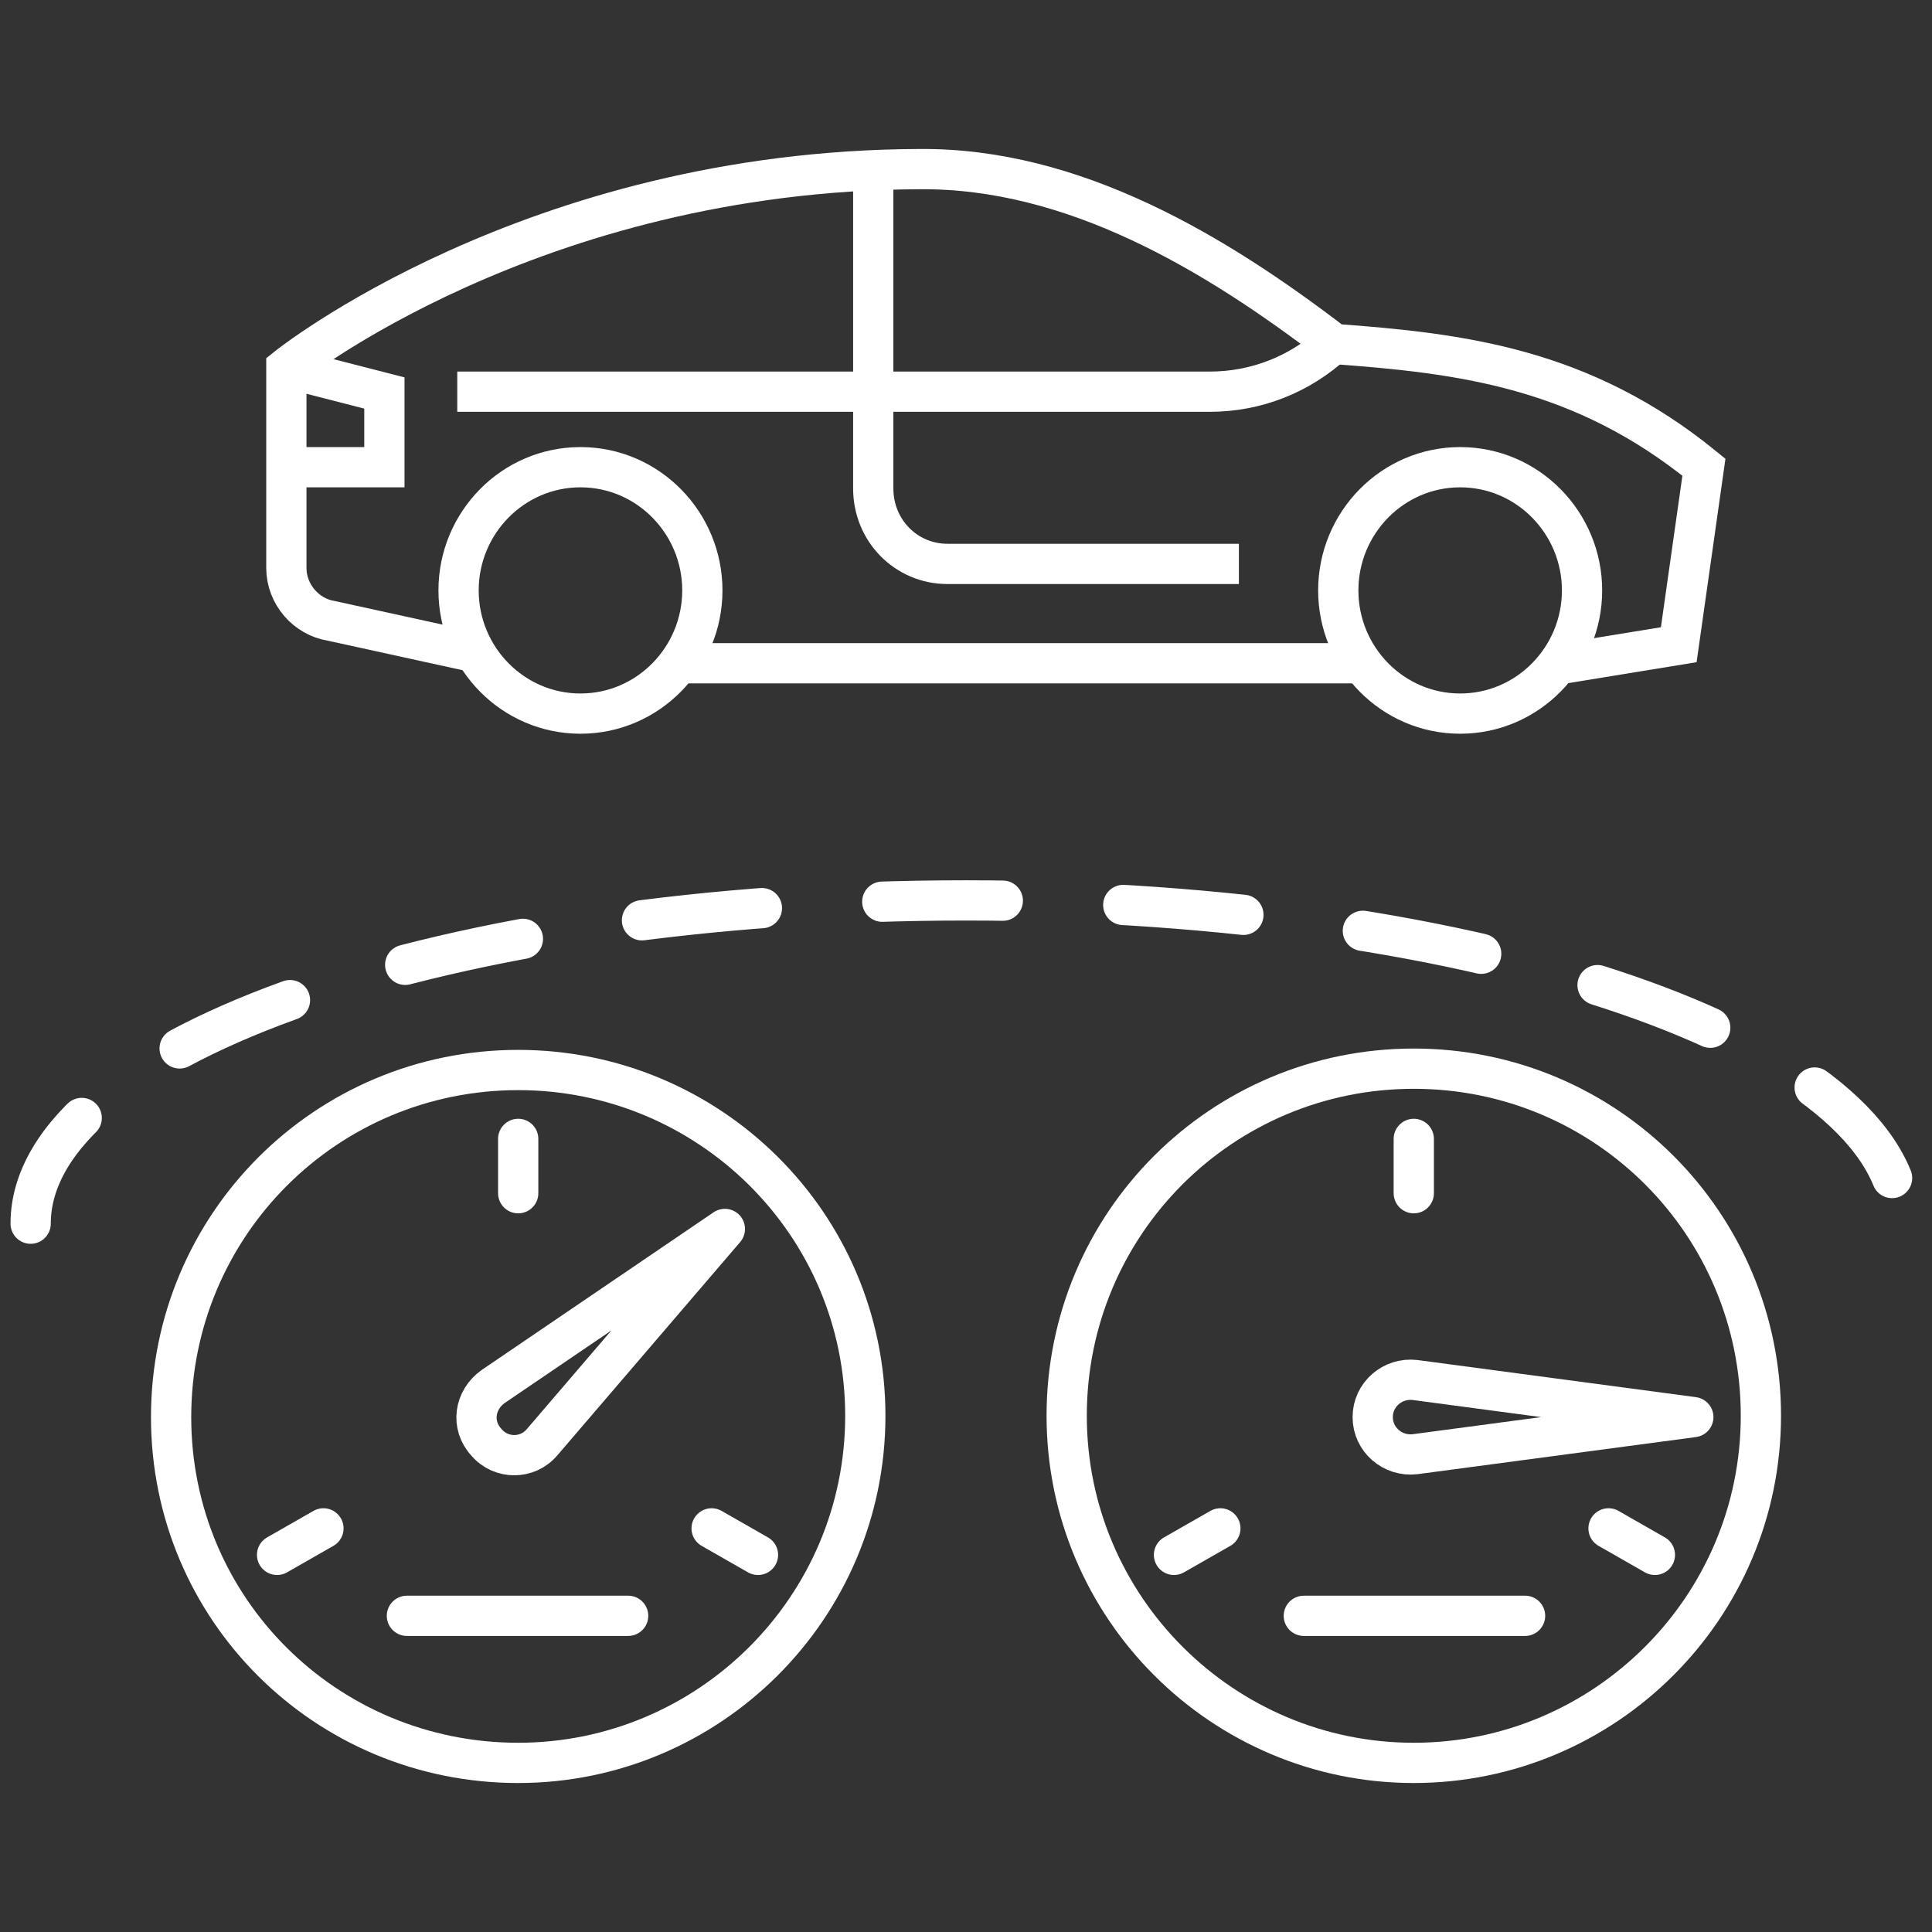 <svg width="96" height="96" viewBox="0 0 96 96" fill="none" xmlns="http://www.w3.org/2000/svg">
<rect x="0" y="0" width="96" height="96" fill="#333333" stroke="none"/>
<path d="M1.523 60.804C1.523 51.917 22.326 44.741 47.999 44.741C73.673 44.741 94.475 51.917 94.475 60.804" stroke="white" stroke-width="2" stroke-linecap="round" stroke-linejoin="round" stroke-dasharray="5.99 5.99"/>
<path d="M25.749 87.597C35.229 87.597 42.997 79.895 42.997 70.35C42.997 60.804 35.229 53.168 25.749 53.168C16.204 53.168 8.502 60.87 8.502 70.415C8.502 79.961 16.204 87.597 25.749 87.597Z" stroke="white" stroke-width="2" stroke-linecap="round" stroke-linejoin="round"/>
<path d="M36.019 61.066L24.498 68.9C23.577 69.558 23.379 70.809 24.169 71.665C24.893 72.521 26.21 72.521 26.934 71.665L36.019 61.066Z" stroke="white" stroke-width="2" stroke-linecap="round" stroke-linejoin="round"/>
<path d="M25.749 56.591V59.29" stroke="white" stroke-width="2" stroke-linecap="round" stroke-linejoin="round"/>
<path d="M13.768 77.261L16.072 75.944" stroke="white" stroke-width="2" stroke-linecap="round" stroke-linejoin="round"/>
<path d="M37.664 77.261L35.36 75.944" stroke="white" stroke-width="2" stroke-linecap="round" stroke-linejoin="round"/>
<path d="M20.219 80.289H31.212" stroke="white" stroke-width="2" stroke-linecap="round" stroke-linejoin="round"/>
<path d="M70.25 87.597C79.73 87.597 87.498 79.894 87.498 70.349C87.498 60.804 79.796 53.102 70.25 53.102C60.705 53.102 53.003 60.804 53.003 70.349C53.003 79.894 60.771 87.597 70.25 87.597Z" stroke="white" stroke-width="2" stroke-linecap="round" stroke-linejoin="round"/>
<path d="M84.14 70.415L70.316 72.258C69.196 72.39 68.209 71.534 68.209 70.415C68.209 69.296 69.196 68.44 70.316 68.572L84.14 70.415Z" stroke="white" stroke-width="2" stroke-linecap="round" stroke-linejoin="round"/>
<path d="M70.25 56.591V59.29" stroke="white" stroke-width="2" stroke-linecap="round" stroke-linejoin="round"/>
<path d="M82.231 77.261L79.927 75.944" stroke="white" stroke-width="2" stroke-linecap="round" stroke-linejoin="round"/>
<path d="M58.335 77.261L60.639 75.944" stroke="white" stroke-width="2" stroke-linecap="round" stroke-linejoin="round"/>
<path d="M75.78 80.289H64.786" stroke="white" stroke-width="2" stroke-linecap="round" stroke-linejoin="round"/>
<path d="M23.379 32.365L16.467 30.851C15.216 30.654 14.229 29.535 14.229 28.218V18.278C14.229 18.278 26.407 8.469 45.695 8.403C53.332 8.337 60.375 12.55 66.3 17.093C72.62 17.553 78.61 18.278 84.667 23.215L83.416 32.036L77.36 33.023" stroke="white" stroke-width="2" stroke-miterlimit="10"/>
<path d="M28.843 35.459C32.2 35.459 34.899 32.694 34.899 29.337C34.899 25.98 32.2 23.215 28.843 23.215C25.485 23.215 22.786 25.98 22.786 29.337C22.786 32.694 25.485 35.459 28.843 35.459Z" stroke="white" stroke-width="2" stroke-miterlimit="10"/>
<path d="M68.078 32.957H33.648" stroke="white" stroke-width="2" stroke-miterlimit="10"/>
<path d="M72.554 35.459C75.912 35.459 78.611 32.694 78.611 29.337C78.611 25.98 75.912 23.215 72.554 23.215C69.197 23.215 66.498 25.98 66.498 29.337C66.498 32.694 69.197 35.459 72.554 35.459Z" stroke="white" stroke-width="2" stroke-miterlimit="10"/>
<path d="M43.391 8.534V24.268C43.391 26.374 45.036 28.02 47.077 28.02H61.56" stroke="white" stroke-width="2" stroke-miterlimit="10"/>
<path d="M14.229 18.277L19.1 19.528V23.215H14.229" stroke="white" stroke-width="2" stroke-miterlimit="10"/>
<path d="M66.3 17.027C64.589 18.607 62.416 19.463 60.112 19.463H22.721" stroke="white" stroke-width="2" stroke-miterlimit="10"/>
</svg>
